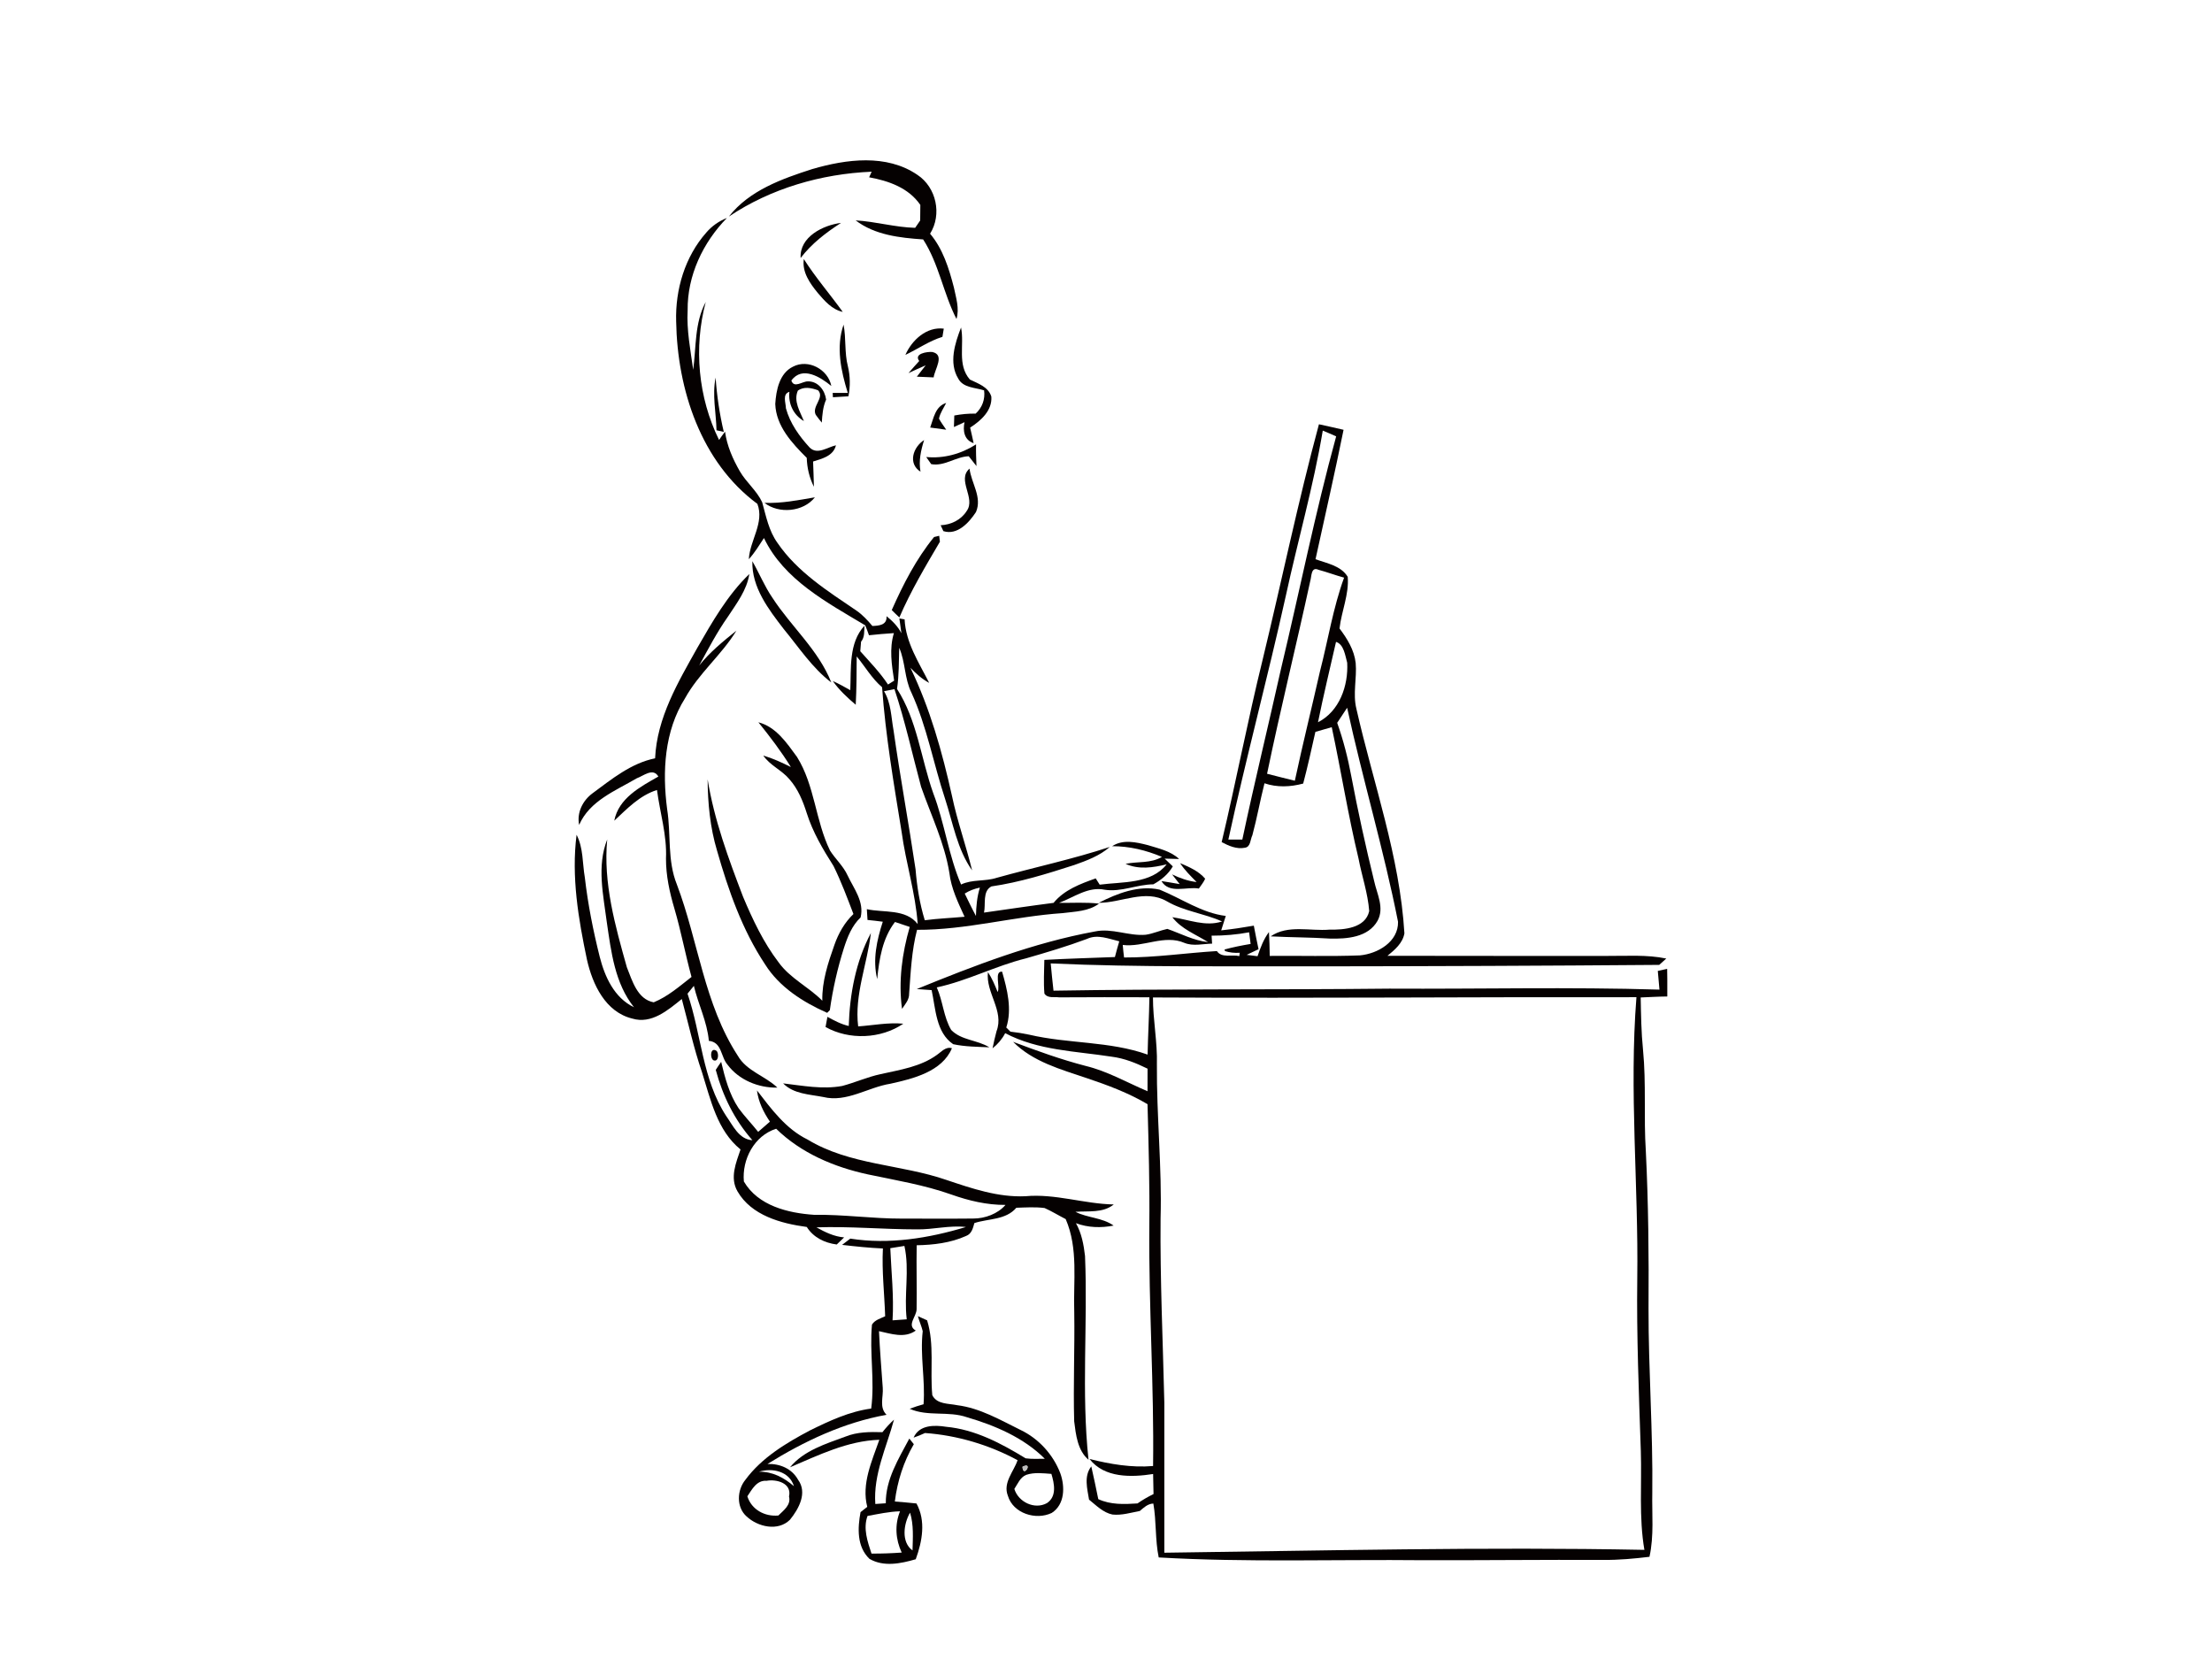<?xml version="1.0" encoding="utf-8"?>
<!-- Generator: Adobe Illustrator 17.0.0, SVG Export Plug-In . SVG Version: 6.00 Build 0)  -->
<!DOCTYPE svg PUBLIC "-//W3C//DTD SVG 1.1//EN" "http://www.w3.org/Graphics/SVG/1.1/DTD/svg11.dtd">
<svg version="1.1" id="Layer_1" xmlns="http://www.w3.org/2000/svg" xmlns:xlink="http://www.w3.org/1999/xlink" x="0px" y="0px"
	 width="800px" height="600px" viewBox="0 0 800 600" enable-background="new 0 0 800 600" xml:space="preserve">
<path fill="#050101" d="M293.793,61.135c12.272-3.57,26.797-5.539,37.982,2.091c6.883,4.534,8.973,14.335,4.602,21.299
	c4.656,5.511,6.828,12.557,8.607,19.426c0.76,3.733,2.077,7.615,0.937,11.416c-4.765-9.299-6.353-19.955-12.054-28.779
	c-8.416-0.57-17.498-1.588-24.407-6.882c7.222,0.407,14.254,2.511,21.516,2.688c0.462-0.665,1.357-1.982,1.819-2.647
	c0-1.887,0.014-3.76,0.054-5.634c-4.208-6.177-11.484-8.715-18.516-9.991c0.231-0.502,0.679-1.52,0.91-2.023
	c-18.177,0.76-36.476,6.041-51.639,16.222C270.974,68.873,282.77,64.678,293.793,61.135z"/>
<path fill="#050101" d="M255.458,84.09c1.995-2.335,4.548-4.127,7.439-5.253c-8.661,8.878-14.349,20.824-14.199,33.367
	c-0.407,7.262,1.032,14.403,2.009,21.543c1.113-8.213,0.448-16.928,4.534-24.53c-4.398,16.507-2.742,34.561,4.819,49.901
	c0.679-1.018,1.398-2.009,2.158-2.986c0.706,5.104,2.81,9.91,5.376,14.349c2.308,3.977,6.109,6.964,8.063,11.172
	c1.398,5.023,2.389,10.317,5.511,14.661c7.181,10.548,18.244,17.498,28.616,24.543c2.186,1.507,4.004,3.489,5.729,5.538
	c2.253-0.095,5.362-0.244,5.118-3.543c2.145,1.724,4.086,3.665,5.376,6.163c-0.19-1.344-0.543-4.018-0.733-5.348l1.887,0.339
	c0.421,8.471,5.186,15.638,8.891,22.969c-2.606-1.398-4.792-3.353-6.787-5.471c7.1,14.715,11.511,30.489,15.041,46.385
	c1.914,9.109,5.063,17.878,7.276,26.905c-5.389-7.615-6.923-17.104-9.76-25.819c-4.235-12.774-6.57-26.172-12.19-38.457
	c-2.538-5.118-2.158-11.05-4.412-16.236c-0.163,4.955-0.054,9.937-0.801,14.878c7.303,11.321,8.661,25.222,13.113,37.738
	c4.113,10.765,5.484,22.385,10.059,33c4.045-1.941,8.647-1.045,12.855-2.416c13.629-3.801,27.489-6.733,40.928-11.172
	c-3.665,3.217-8.308,4.928-12.828,6.53c-9.828,3.176-19.738,6.258-29.987,7.751c-3.299,1.71-1.996,6.434-2.674,9.462
	c8.376-1.181,16.751-2.444,25.154-3.516c3.842-4.71,9.692-6.882,15.244-8.851c0.367,0.57,1.072,1.697,1.439,2.267
	c8.158-1.086,18.597-0.19,24.217-7.358c-4.9,1.208-10.113,1.982-14.864-0.176c4.371-0.91,9.163-0.109,13.154-2.511
	c-5.729-2.416-11.769-3.882-18-3.869c3.882-2.566,8.688-1.466,12.882-0.394c3.937,1.222,8.226,2.104,11.349,5.023
	c-1.303-0.027-3.923-0.095-5.24-0.136c0.733,0.706,2.213,2.118,2.946,2.81c-1.656,2.851-4.195,4.941-7.045,6.489
	c-5.946,0.041-11.62,2.891-17.593,1.955c-5.946-1.249-11.172,2.769-16.507,4.751c4.819,0.054,9.652-0.285,14.471,0.272
	c-3.814,2.837-8.674,2.851-13.168,3.434c-17.661,1.181-34.901,6.122-52.657,6.041c-1.968,7.534-2.294,15.34-2.864,23.064
	c0.068,2.186-1.425,3.842-2.579,5.525c-1.33-9.964,0.014-20.05,2.796-29.634c-1.806-0.611-3.584-1.208-5.335-1.792
	c-4.548,5.905-5.715,13.439-6.434,20.661c-1.71-6.977-0.136-14.091,2.023-20.756c-1.86-0.244-3.706-0.462-5.525-0.638
	c-0.109-1.317-0.19-2.606-0.244-3.896c6.122,1.357,14.077-0.217,18.394,5.389c-0.787-11.281-4.303-22.127-5.81-33.313
	c-2.823-17.376-5.81-34.765-7.072-52.344c-3.692-3.163-6.122-7.439-9.177-11.145c-0.027,5.824-0.041,11.661-0.353,17.484
	c-3.041-2.593-6-5.321-8.294-8.593c2.158,0.977,4.235,2.131,6.326,3.312c0.353-7.86-0.638-17.064,5.131-23.322
	c-0.136,1.955,0.136,4.181-1.235,5.796c-0.068,0.855-0.203,2.579-0.285,3.448c3.475,3.896,7.14,7.67,10.032,12.041
	c0.557-0.353,1.656-1.059,2.213-1.398c-0.869-5.688-1.805-11.566-0.082-17.199c-3.014,0.217-6.041,0.421-9.014,0.774
	c-0.421-1.222-0.869-2.416-1.357-3.584c-13.738-8.226-29.39-16.425-36.625-31.575c-1.724,2.62-3.353,5.335-5.471,7.656
	c0.366-6.801,5.701-13.208,3.095-20.009c-20.444-15.122-28.955-41.376-29.376-65.96C244.191,104.724,247.72,92.832,255.458,84.09
	 M319.721,249.988c2.579,4.263,2.566,9.339,3.434,14.118c2.389,16.792,5.471,33.475,7.968,50.267
	c0.502,6.231,1.493,12.435,3.34,18.448c4.765-0.638,9.584-0.814,14.389-1.262c-2.335-5.104-4.846-10.235-5.498-15.869
	c-1.751-10.873-6.625-20.81-10.222-31.113c-3.176-11.797-5.783-23.742-9.638-35.335
	C322.558,249.418,320.671,249.798,319.721,249.988 M348.907,323.17c1.317,2.701,2.62,5.444,4.059,8.104
	c0.081-3.475,0.38-6.937,1.425-10.263C352.409,321.419,350.576,322.111,348.907,323.17z"/>
<path fill="#050101" d="M289.558,93.307c-0.448-7.615,8.091-11.892,14.62-12.692C298.68,84.158,293.562,88.081,289.558,93.307z"/>
<path fill="#050101" d="M290.711,93.688c4.249,6.692,9.448,12.679,14.077,19.113c-3.923-0.855-6.584-4.005-9.054-6.882
	C292.897,102.443,290.033,98.425,290.711,93.688z"/>
<path fill="#050101" d="M305.087,117.403c0.964,4.968,0.285,10.127,1.561,15.068c0.855,3.557,0.91,7.276,0.19,10.86
	c-1.887,0.109-3.76,0.217-5.606,0.339l-0.081-1.575c1.371,0,4.1,0,5.457,0C304.15,134.127,302.291,125.548,305.087,117.403z"/>
<path fill="#050101" d="M327.445,128.344c2.362-5.362,7.656-10.249,13.887-9.489c-0.122,0.733-0.367,2.226-0.489,2.973
	C336.038,123.308,331.952,126.226,327.445,128.344z"/>
<path fill="#050101" d="M346.545,136.896c-3.448-5.688-1.181-12.733,1.032-18.448c1.276,6.326-1.493,13.426,3.19,18.815
	c2.932,1.425,6.72,2.674,7.765,6.177c0.367,5.036-3.801,8.729-7.67,11.213c0.461,1.86,0.842,3.719,1.262,5.62
	c-3.407-1.113-3.95-4.466-3.299-7.588c-1.29,0.584-2.566,1.167-3.828,1.751c0.041-1.032,0.109-3.122,0.136-4.167
	c2.525-0.475,5.118-0.733,7.724-0.679c2.376-2.186,3.489-5.186,3.054-8.416C352.708,140.141,348.309,140.29,346.545,136.896z"/>
<path fill="#050101" d="M332.454,130.557c-2.077-2.674,2.932-3.421,4.697-3.258c4.738,0.977,0.869,6.272,0.516,9.19
	c-2.05-0.095-4.086-0.19-6.081-0.258c1.072-1.357,2.104-2.742,3.204-4.113c-2.118,0.896-4.168,1.873-6.231,2.824
	C329.82,133.462,331.124,132.009,332.454,130.557 M335.535,128.819C336.323,129.525,336.323,129.525,335.535,128.819z"/>
<path fill="#050101" d="M286.775,132.62c5.525-2.919,12.72,0.964,13.887,6.977c-3.896-3.19-10.507-7.412-14.457-1.968
	c0.977,2.946,3.964,0.244,5.987,0.299c3.665-0.068,6.136,3.19,6.584,6.584c-1.167,2.633-1.385,5.498-1.561,8.335
	c-0.774-0.937-1.507-1.873-2.186-2.824c-1.575-3.027,3.353-6.231,0.828-8.878c-2.376-0.855-5.118-1.466-7.303,0.136
	c-1.656,3.828,0.801,7.534,2.186,10.996c-3.747-2.145-5.729-6.285-5.24-10.575c-2.647,0.828-1.303,3.91-1.262,5.946
	c1.466,5.416,4.846,10.154,8.62,14.24c2.769,2.715,6.448-0.19,9.475-0.842c-0.923,3.869-5.023,4.846-8.267,5.864
	c0.109,3.041,0.231,6.081,0.299,9.136c-1.643-3.258-2.484-6.828-2.593-10.453c-5.348-5.321-11.104-11.511-11.389-19.493
	C280.693,141.172,281.874,135.009,286.775,132.62z"/>
<path fill="#050101" d="M258.811,136.557c0.462,6.611,1.425,13.168,2.959,19.643c-0.665-0.149-1.982-0.448-2.634-0.584
	C258.987,149.249,257.535,142.91,258.811,136.557z"/>
<path fill="#050101" d="M336.418,154.625c1.235-3.353,1.819-7.67,5.783-8.891c-0.91,1.86-2.186,3.597-2.606,5.674
	c0.733,1.371,1.724,2.674,2.62,4.005C340.273,155.127,338.318,154.856,336.418,154.625z"/>
<path fill="#050101" d="M477.012,153.444c2.946,0.652,5.932,1.29,8.905,1.996c-3.163,15.652-6.733,31.208-10.14,46.806
	c4.072,1.493,9.204,2.335,11.647,6.367c0.529,6.326-2.253,12.421-2.973,18.679c2.783,3.679,5.335,7.806,5.851,12.502
	c0.475,5.511-1.099,11.091,0.258,16.561c6.109,26.973,15.706,53.417,17.362,81.205c-0.611,3.543-3.489,5.959-6.122,8.118
	c26.512,0.082,53.023,0.014,79.549,0.041c7.086,0.041,14.267-0.502,21.285,0.95c-0.869,0.774-1.724,1.534-2.552,2.294
	c-41.091,0.326-82.209,0.489-123.3,0.529c-32.254-0.122-64.535,0.407-96.775-1.059c0.312,3.271,0.624,6.57,1.005,9.855
	c40.48-0.679,80.987-0.299,121.481-0.733c32.552,0.176,65.132-0.638,97.671,0.353c-0.204-2.267-0.394-4.52-0.597-6.76
	c0.842-0.19,2.538-0.557,3.38-0.747c0.014,0.937,0.041,2.824,0.054,3.774v6.217c-3.231,0.027-6.434,0.231-9.625,0.353
	c0.122,6.312,0.204,12.625,0.842,18.923c1.195,12.19,0.217,24.448,1.018,36.652c0.937,18.978,1.113,37.969,0.977,56.96
	c-0.041,22.195,1.629,44.363,1.357,66.571c-0.163,7.724,0.679,15.557-1.018,23.186c-5.525,0.665-11.091,1.181-16.643,1.127
	c-21.72-0.095-43.426,0.163-65.132,0.109c-31.901-0.326-63.842,0.842-95.716-1.005c-1.33-6.434-0.801-13.059-1.941-19.493
	c-2.023,0.068-3.461,1.48-4.887,2.688c-3.271,0.624-6.57,1.643-9.91,1.29c-3.407-0.719-5.864-3.312-8.457-5.389
	c-0.652-4.032-1.928-8.471,0.815-12.027c0.909,3.923,1.71,7.887,2.525,11.837c4.439,2.077,9.394,1.873,14.186,1.561
	c1.833-1.276,3.76-2.403,5.796-3.394c-0.054-2.43-0.122-4.846-0.149-7.249c-7.833,1.222-17.634,1.493-22.996-5.43
	c7.521,1.873,15.19,3.204,22.982,2.539c0.394-28.928-1.615-57.815-1.357-86.743c0.163-14.715-0.258-29.417-0.652-44.118
	c-6.896-4.086-14.416-6.882-21.978-9.421c-9.366-3.177-19.453-5.892-26.634-13.127c8.634,3.258,17.308,6.394,26.254,8.715
	c7.887,1.914,14.946,6,22.358,9.149c-0.014-2.729-0.014-5.444,0.014-8.158c-4.113-2.023-8.403-3.76-12.964-4.33
	c-13.005-2.023-26.62-2.226-38.525-8.511c-1.113,2.145-2.688,3.991-4.575,5.484c0.407-2.091,0.91-4.14,1.439-6.177
	c2.851-7.412-3.964-13.887-3.109-21.394c1.48,2.24,2.511,4.697,3.516,7.208c1.005-1.968-1.357-7.575,1.602-7.371
	c1.873,6.448,3.665,13.629,1.52,20.213c0.475,0.489,0.977,0.991,1.507,1.493c2.24,0.244,4.561,0.624,6.815,1.1
	c14.104,3.312,29.009,2.281,42.788,7.195c0.136-6.91,0.556-13.819,0.652-20.729c-10.873-0.054-21.733-0.027-32.607,0.027
	c-1.846-0.244-4.181,0.434-5.362-1.357c-0.353-4.059-0.095-8.131-0.027-12.19c8.498-0.462,17.009-0.706,25.521-1.032
	c0.475-1.914,1.032-3.801,1.575-5.688c-3.814-0.896-7.873-2.661-11.674-0.869c-7.235,2.701-14.647,4.901-22.059,7.032
	c-11.023,2.715-21.15,8.118-32.267,10.507c2.226,4.955,2.444,10.683,5.213,15.38c3.611,3.774,9.462,3.584,13.806,6.285
	c-4.385-0.204-8.796-0.204-13.086-1.127c-6.258-4.263-6.326-12.815-7.792-19.561c-1.344-0.095-4.032-0.285-5.376-0.38
	c20.892-8.525,42.15-16.738,64.426-20.824c6.163-1.33,12.19,1.724,18.38,1.181c2.674-0.38,5.158-1.548,7.819-2.118
	c4.86,1.697,9.502,4.222,14.729,4.778c-4.453-2.81-9.625-4.697-12.923-9c5.946,0.842,11.946,3.516,17.987,1.534
	c-6.516-2.932-13.806-3.679-20.036-7.33c-7.765-4.453-16.385,0.611-24.557,0.584c6.665-3.394,14.444-6.448,22.005-4.765
	c7.941,3.217,15.231,8.444,23.932,9.516c-0.557,1.738-1.113,3.475-1.656,5.213c3.95-0.421,7.873-1.005,11.796-1.697
	c0.529,2.837,1.1,5.661,1.71,8.511c-1.072,0.516-3.231,1.534-4.303,2.05c1.29,0.149,2.62,0.326,3.937,0.489
	c1.045-3.068,2.172-6.122,4.127-8.742c0.163,2.851,0.244,5.742,0.285,8.634c10.86-0.109,21.747,0.231,32.62-0.19
	c6.407-0.597,13.928-4.9,13.778-12.149c-5.145-26.036-12.788-51.489-18.408-77.404c-1.208,1.819-2.403,3.638-3.597,5.444
	c2.226,6.258,3.869,12.706,5.091,19.249c2.403,12.733,5.199,25.398,8.281,37.996c1.018,4.67,3.774,9.652,1.235,14.335
	c-3.394,6.068-11.145,6.611-17.321,6.448c-7.113-0.462-14.24-0.421-21.34-0.801c6.231-4.303,14.213-1.833,21.272-2.43
	c5.172,0.095,12.991-0.489,14.362-6.706c-0.489-6.475-2.661-12.665-3.869-19.018c-3.774-15.72-6.312-31.697-9.679-47.498
	c-1.982,0.57-3.964,1.127-5.919,1.697c-1.412,6.244-2.769,12.502-4.412,18.693c-4.615,1.249-9.434,1.453-13.996-0.095
	c-1.588,6.231-2.702,12.584-4.385,18.801c-0.787,1.52-0.57,4.222-2.715,4.507c-2.986,0.597-5.851-0.692-8.389-2.036
	c5.226-21.91,9.421-44.064,14.81-65.933C463.519,210.255,469.397,181.625,477.012,153.444 M478.397,155.738
	c-3.38,20.159-9.054,39.883-13.385,59.851c-6.529,29.444-14.376,58.589-20.756,88.046c1.656-0.014,3.339-0.014,5.05,0
	c4.385-20.702,9.421-41.254,14.023-61.901c6.692-27.964,12.299-56.2,19.914-83.92C481.6,157.041,479.999,156.43,478.397,155.738
	 M473.89,210.037c-5.05,23.294-10.805,46.453-15.638,69.802c3.326,0.842,6.679,1.724,10.045,2.525
	c2.823-13.195,6.095-26.308,9.068-39.476c2.932-11.321,4.738-22.969,8.742-33.978c-3.136-0.855-6.149-2.009-9.258-2.837
	C474.094,204.797,474.379,208.544,473.89,210.037 M483.189,232.151c-2.199,9.679-4.548,19.331-6.516,29.064
	c7.806-3.977,10.996-13.263,10.561-21.516C486.514,237.133,486.039,233.006,483.189,232.151 M438.188,338.401
	c0.041,0.72,0.149,2.158,0.19,2.878c-3.339,0.068-6.842,1.018-10.018-0.271c-7.276-3.122-14.81,1.67-22.303,0.747
	c0.122,1.493,0.285,3,0.475,4.534c11.254,0.041,22.385-1.643,33.57-2.321c1.724,2.634,5.471,1.154,8.118,1.819l0.149-1.208
	c-1.846,0.136-3.624-0.068-5.321-0.597l-0.176-0.584c3.082-0.855,6.244-1.466,9.434-2.009c-0.204-1.412-0.38-2.81-0.543-4.208
	C447.283,338.021,442.722,338.401,438.188,338.401 M416.984,360.745c-0.014,8.131,1.656,16.154,1.425,24.299
	c-0.136,18.543,1.86,37.059,1.33,55.616c-0.204,22.208,0.842,44.403,1.357,66.612c0.014,18.095-0.014,36.177,0,54.286
	c57.869-0.747,115.766-2.158,173.622-1.032c-2.023-11.769-0.91-23.756-1.29-35.634c-0.692-20.797-1.561-41.607-1.29-62.417
	c0.461-33.951-2.973-67.915-0.299-101.825C533.551,360.541,475.275,361.057,416.984,360.745z"/>
<path fill="#050101" d="M332.916,170.602c-4.683-2.973-2.661-8.946,1.303-11.444C333.051,162.865,332.196,166.679,332.916,170.602z"
	/>
<path fill="#050101" d="M334.979,165.281c6.312,0.638,12.72-1.14,18.027-4.575c-0.068,2.606,0.041,5.226,0.149,7.86
	c-0.964-1.195-1.887-2.376-2.796-3.557c-4.738,0.163-8.769,3.733-13.575,2.851C336.336,167.209,335.427,165.933,334.979,165.281z"/>
<path fill="#050101" d="M349.612,184.815c3.407-4.683-3.679-11.24,1.032-15.34c0.625,5.267,4.643,10.33,2.335,15.706
	c-2.498,3.815-6.733,8.511-11.796,6.91c-0.244-0.529-0.747-1.602-0.991-2.131C343.925,189.797,347.59,188.046,349.612,184.815z"/>
<path fill="#050101" d="M276.471,181.856c6.163,0.258,12.204-0.964,18.245-1.995C290.548,185.155,281.684,185.956,276.471,181.856z"
	/>
<path fill="#050101" d="M337.816,194.223c0.475-0.109,1.398-0.339,1.86-0.448c0.068,0.529,0.204,1.615,0.258,2.145
	c-5.24,8.919-10.575,17.864-14.661,27.38c-0.964-0.882-1.873-1.765-2.756-2.661C326.644,211.327,331.354,202.137,337.816,194.223z"
	/>
<path fill="#050101" d="M283.462,227.522c-5.498-7.14-11.62-15.068-11.362-24.557c2.498,4.344,4.385,9.041,7.235,13.195
	c6.76,10.453,16.684,18.896,21.326,30.679C293.766,241.585,288.933,234.146,283.462,227.522z"/>
<path fill="#050101" d="M252.213,234.268c5.416-9.407,10.928-19.086,18.801-26.675c-0.909,5.837-4.588,10.616-7.751,15.435
	c-3.937,5.579-7.1,11.634-10.371,17.634c3.855-4.833,8.661-8.742,13.453-12.584c-5.362,8.783-13.602,15.421-18.597,24.475
	c-7.48,11.878-8.254,26.539-6.462,40.114c1.439,9.054,0,18.557,3.529,27.245c7.738,20.471,9.869,43.236,22.018,61.901
	c3.217,5.606,9.869,7.263,14.322,11.539c-6.815,0.149-13.914-2.742-18.027-8.281c-2.525-2.905-1.968-8.145-6.76-8.634
	c-0.611-6.937-3.842-13.181-5.416-19.887c-0.787,0.937-1.548,1.873-2.294,2.824c5.009,14.634,5.321,30.964,13.969,44.227
	c2.471,3.462,4.602,8.484,9.489,8.769c-6.448-7.29-10.751-16.059-13.249-25.426c0.624-0.991,1.276-1.955,1.955-2.905
	c1.384,5.783,2.932,11.715,6.285,16.738c2.186,2.986,4.778,5.661,7.1,8.579c1.412-1.235,2.796-2.471,4.249-3.692
	c-2.321-3.421-4.168-7.167-4.683-11.294c5.199,6.733,10.426,13.901,18.285,17.756c15.285,9.285,33.788,8.919,50.322,14.647
	c9.163,3.081,18.638,6.312,28.453,5.864c10.778-1.005,21.231,2.769,31.982,2.973c-3.964,3.19-9.177,2.294-13.873,2.661
	c4.398,2.24,9.706,2.063,13.819,4.982c-4.548,0.896-9.285,0.76-13.629-0.869c2.036,3.638,2.824,7.778,3.285,11.878
	c1.032,24.543-1.371,49.209,1.263,73.684c-3.977-3.38-4.575-9.068-5.186-13.928c-0.367-13.1,0.231-26.213,0.027-39.313
	c-0.394-11.321,1.548-23.091-3.095-33.801c-2.579-1.317-5.023-2.837-7.643-4.005c-3.407-0.434-6.828-0.204-10.208-0.095
	c-3.814,4.48-10.059,3.869-15.177,5.539c-0.516,1.846-0.991,3.937-3.027,4.67c-5.566,2.511-11.797,3.244-17.837,3.353
	c-0.136,7.697,0.095,15.394-0.027,23.077c0.027,2.728-3.733,5.824-0.299,7.778c-4.072,2.919-8.946,1.14-13.303,0.217
	c0.299,6.828,0.882,13.643,1.357,20.484c0.272,3.285-1.371,7.086,1.371,9.76c-15.435,2.769-29.81,9.543-43.046,17.783
	c4.453-0.136,8.796,1.656,11.036,5.688c3.489,4.738,0.258,10.561-2.905,14.471c-4.33,4.317-11.634,2.62-15.72-1.195
	c-3.774-3.38-3.461-9.543-0.394-13.263c5.919-8.009,14.661-13.235,23.308-17.824c7.045-3.462,14.308-6.869,22.168-7.914
	c1.344-10.086-0.665-20.254,0.285-30.367c1.045-1.697,3.054-2.199,4.765-3.014c-0.258-8.186-1.235-16.331-0.814-24.516
	c-4.955-0.217-9.855-0.733-14.756-1.303c0.964-0.774,1.955-1.52,2.959-2.267c13.982,2.213,28.399-0.136,41.824-4.195
	c-5.946-0.692-11.824,0.964-17.756,0.855c-12.122,0-24.204-1.14-36.313-0.733c3.109,1.738,6.367,3.326,10.018,3.638
	c-0.923,0.842-1.805,1.697-2.674,2.566c-4.398-0.584-8.43-2.538-10.833-6.34c-9.353-1.262-20.023-4.154-25.059-12.882
	c-2.851-4.928-0.529-10.303,1.099-15.149c-8.471-6.869-10.805-17.987-13.914-27.856c-2.986-8.688-4.941-17.688-7.33-26.552
	c-5.009,4.032-10.955,9.163-17.892,7.073c-9.72-2.348-14.389-12.38-16.398-21.285c-3.122-14.81-5.688-30.055-3.76-45.191
	c2.471,4.778,2.09,10.29,2.986,15.475c1.113,9.652,3.014,19.208,5.376,28.643c1.846,7.263,5.267,14.837,12.394,18.258
	c-6.937-8.701-8.253-20.05-9.815-30.679c-1.276-9.923-3.679-20.335,0.136-30c-1.493,15.72,2.878,31.208,7.1,46.209
	c1.941,4.833,3.787,11.593,9.719,12.692c5.118-2.091,9.353-5.81,13.67-9.177c-2.24-8.199-3.787-16.548-6.177-24.693
	c-1.751-5.905-3.081-11.986-3.054-18.163c0.38-8.389-2.172-16.507-3.258-24.76c-6.258,1.955-10.805,6.774-15.448,11.104
	c1.561-8.118,9.407-12.258,15.95-15.964c-1.914-3.339-5.43-0.204-7.806,0.624c-7.683,4.52-17.05,8.118-20.851,16.873
	c-0.896-4.466,1.29-8.824,4.86-11.457c6.937-5.118,13.928-10.873,22.616-12.638C237.58,259.599,245.236,246.716,252.213,234.268
	 M269.032,427.302c5.131,8.783,15.937,11.416,25.385,12.054c10.602-0.163,21.149,1.398,31.751,1.371
	c8.607-0.014,17.213,0.068,25.819-0.027c4.263,0.014,8.892-1.71,11.661-4.928c-6.733,0.041-13.276-1.52-19.561-3.747
	c-9.801-3.475-20.077-5.158-30.204-7.29c-12.204-2.634-24.163-7.697-33.177-16.507C272.793,410.727,268.299,419.32,269.032,427.302
	 M321.988,451.425c0.367,8.688,1.344,17.376,0.814,26.091c1.683-0.136,3.394-0.258,5.131-0.367
	c-1.072-8.824,1.113-17.824-0.842-26.539C325.816,450.814,323.264,451.221,321.988,451.425 M319.178,477.692
	C319.992,478.371,319.992,478.371,319.178,477.692 M274.503,532.263c4.887-0.068,9.014,2.118,12.638,5.24
	C285.471,532.086,279.376,530.797,274.503,532.263 M270.295,541.154c1.48,4.819,6.312,7.425,11.213,6.95
	c1.914-1.901,4.629-3.774,3.855-6.882c1.086-4.833-4.48-6.326-8.118-5.674C273.648,535.29,271.978,538.67,270.295,541.154z"/>
<path fill="#050101" d="M274.286,261.228c6.394,1.642,10.263,7.48,13.955,12.516c6.448,10.317,6.652,23.077,11.959,33.896
	c1.968,3.081,4.806,5.593,6.353,8.987c2.267,4.805,6.081,9.502,4.697,15.177c-3.122,2.946-4.724,7.005-6.014,11.009
	c-2.335,7.344-4.045,14.892-5.118,22.534c-0.244,0.231-0.72,0.719-0.964,0.964c-8.702-3.855-17.267-9.285-22.426-17.498
	c-8.308-12.502-13.303-26.837-17.403-41.172c-2.511-8.349-3.339-17.104-3.407-25.792c2.376,14.674,7.534,28.67,12.828,42.503
	c3.489,8.281,7.371,16.521,12.855,23.702c4.154,5.796,10.86,8.864,15.801,13.874c-0.163-6.977,2.077-13.697,4.371-20.186
	c1.466-4.181,3.665-8.091,6.883-11.172c-2.24-5.851-4.425-11.756-7.208-17.376c-3.855-6.041-7.521-12.285-9.692-19.154
	c-1.385-4.385-3.176-8.742-6.258-12.217c-2.756-3.312-7.005-4.968-9.448-8.566c3.448,1.018,6.747,2.539,9.977,4.154
	C282.512,271.721,278.467,266.414,274.286,261.228z"/>
<path fill="#050101" d="M426.799,312.174c3.272,1.371,6.692,2.851,9.068,5.62c-0.57,1.303-1.48,2.403-2.281,3.557
	c-4.493-0.774-10.738,2.077-13.534-2.701c2.172,0.326,4.385,0.72,6.597,1.1c-0.692-0.882-2.077-2.634-2.756-3.516
	c2.796,1.344,5.742,2.416,8.878,2.769C430.627,316.844,428.455,314.699,426.799,312.174z"/>
<path fill="#050101" d="M306.961,371.062c0.353-11.539,2.552-23.349,8.009-33.625c-1.303,11.267-6.014,22.317-4.602,33.774
	c5.43-0.38,10.846-1.493,16.33-0.977c-8.104,5.525-19.602,5.986-28.127,1.195c0.176-0.909,0.516-2.756,0.679-3.679
	C301.707,369.093,304.164,370.424,306.961,371.062z"/>
<path fill="#050101" d="M257.942,383.415c-1.276-0.977-0.978-4.819,1.181-3.38C260.1,380.971,259.883,384.338,257.942,383.415z"/>
<path fill="#050101" d="M338.888,381.487c1.588-1.086,3.163-3.068,5.389-2.376c-3.557,8.457-13.996,11.009-22.222,12.828
	c-8.172,1.29-15.842,6.882-24.313,4.806c-5.009-0.977-10.711-1.059-14.512-4.928c7.059,0.828,14.24,2.24,21.353,0.937
	c4.683-1.235,9.122-3.258,13.887-4.276C325.463,386.904,332.929,385.831,338.888,381.487z"/>
<path fill="#050101" d="M333.716,481.439c-0.434-1.86-1.276-3.611-1.751-5.43l3.34,1.507c2.715,8.783,1.005,18.068,1.873,27.068
	c1.697,3.38,5.851,2.959,9,3.624c8.253,1.032,15.557,5.335,22.901,8.946c6.57,3.136,11.796,8.878,14.403,15.679
	c1.724,4.819,1.67,11.294-3.122,14.349c-5.688,2.729-13.969,0.19-15.855-6.244c-1.86-4.738,2.199-8.81,3.516-12.842
	c-10.276-5.552-21.815-8.987-33.476-9.828c-1.357,0.638-2.729,1.195-4.127,1.67c2.023-4.656,7.534-4.602,11.756-3.923
	c10.453,0.964,19.941,6.014,28.752,11.403c2.267,0.326,4.615,0.163,6.95,0.163c-7.643-7.629-17.987-12.041-28.195-15.027
	c-6.733-2.321-14.131-0.149-20.688-3.041c1.629-0.624,3.312-1.181,5.023-1.642C334.68,499.032,332.698,490.249,333.716,481.439
	 M369.798,530.471C370.015,534.855,373.911,528.394,369.798,530.471 M371.142,533.403c-2.199,0.909-3.068,3.258-4.29,5.091
	c1.452,4.738,7.317,7.588,11.783,5.131c3.638-2.403,2.688-7.045,1.615-10.575C377.21,532.833,374.074,532.412,371.142,533.403z"/>
<path fill="#050101" d="M319.137,517.968c1.29-1.615,2.661-3.163,4.195-4.534c-2.729,10.032-7.521,19.833-6.76,30.503
	c0.95-0.068,2.837-0.19,3.787-0.258c-0.082-8.606,4.629-16.073,8.511-23.403c0.529,0.652,1.072,1.33,1.629,2.036
	c-3.706,6.326-5.973,13.453-6.869,20.729c2.593,0.204,5.199,0.434,7.819,0.706c3.475,6.326,2.091,13.724-0.258,20.172
	c-5.389,1.575-11.634,2.864-16.751-0.149c-4.602-4.425-4.276-11.131-3.217-16.887c0.611-0.475,1.819-1.439,2.43-1.914
	c-2.145-8.335,1.683-16.534,4.371-24.258c-11.471,0.367-21.95,5.552-32.308,9.95c5.009-6.068,12.896-8.457,20.036-11.091
	C310.001,517.846,314.617,517.833,319.137,517.968 M313.748,548.267c-1.643,4.575,0,9.217,1.439,13.602
	c3.625,0.041,7.276-0.109,10.928-0.367c-2.226-4.738-2.579-10.045-0.611-14.919C321.513,546.693,317.644,547.561,313.748,548.267
	 M330.024,560.729c0.122-4.575,0.462-9.231-0.882-13.656C326.82,550.996,325.843,557.756,330.024,560.729z"/>
<path fill="#BEBDBD" d="M369.798,530.471C373.911,528.394,370.015,534.855,369.798,530.471z"/>
</svg>
